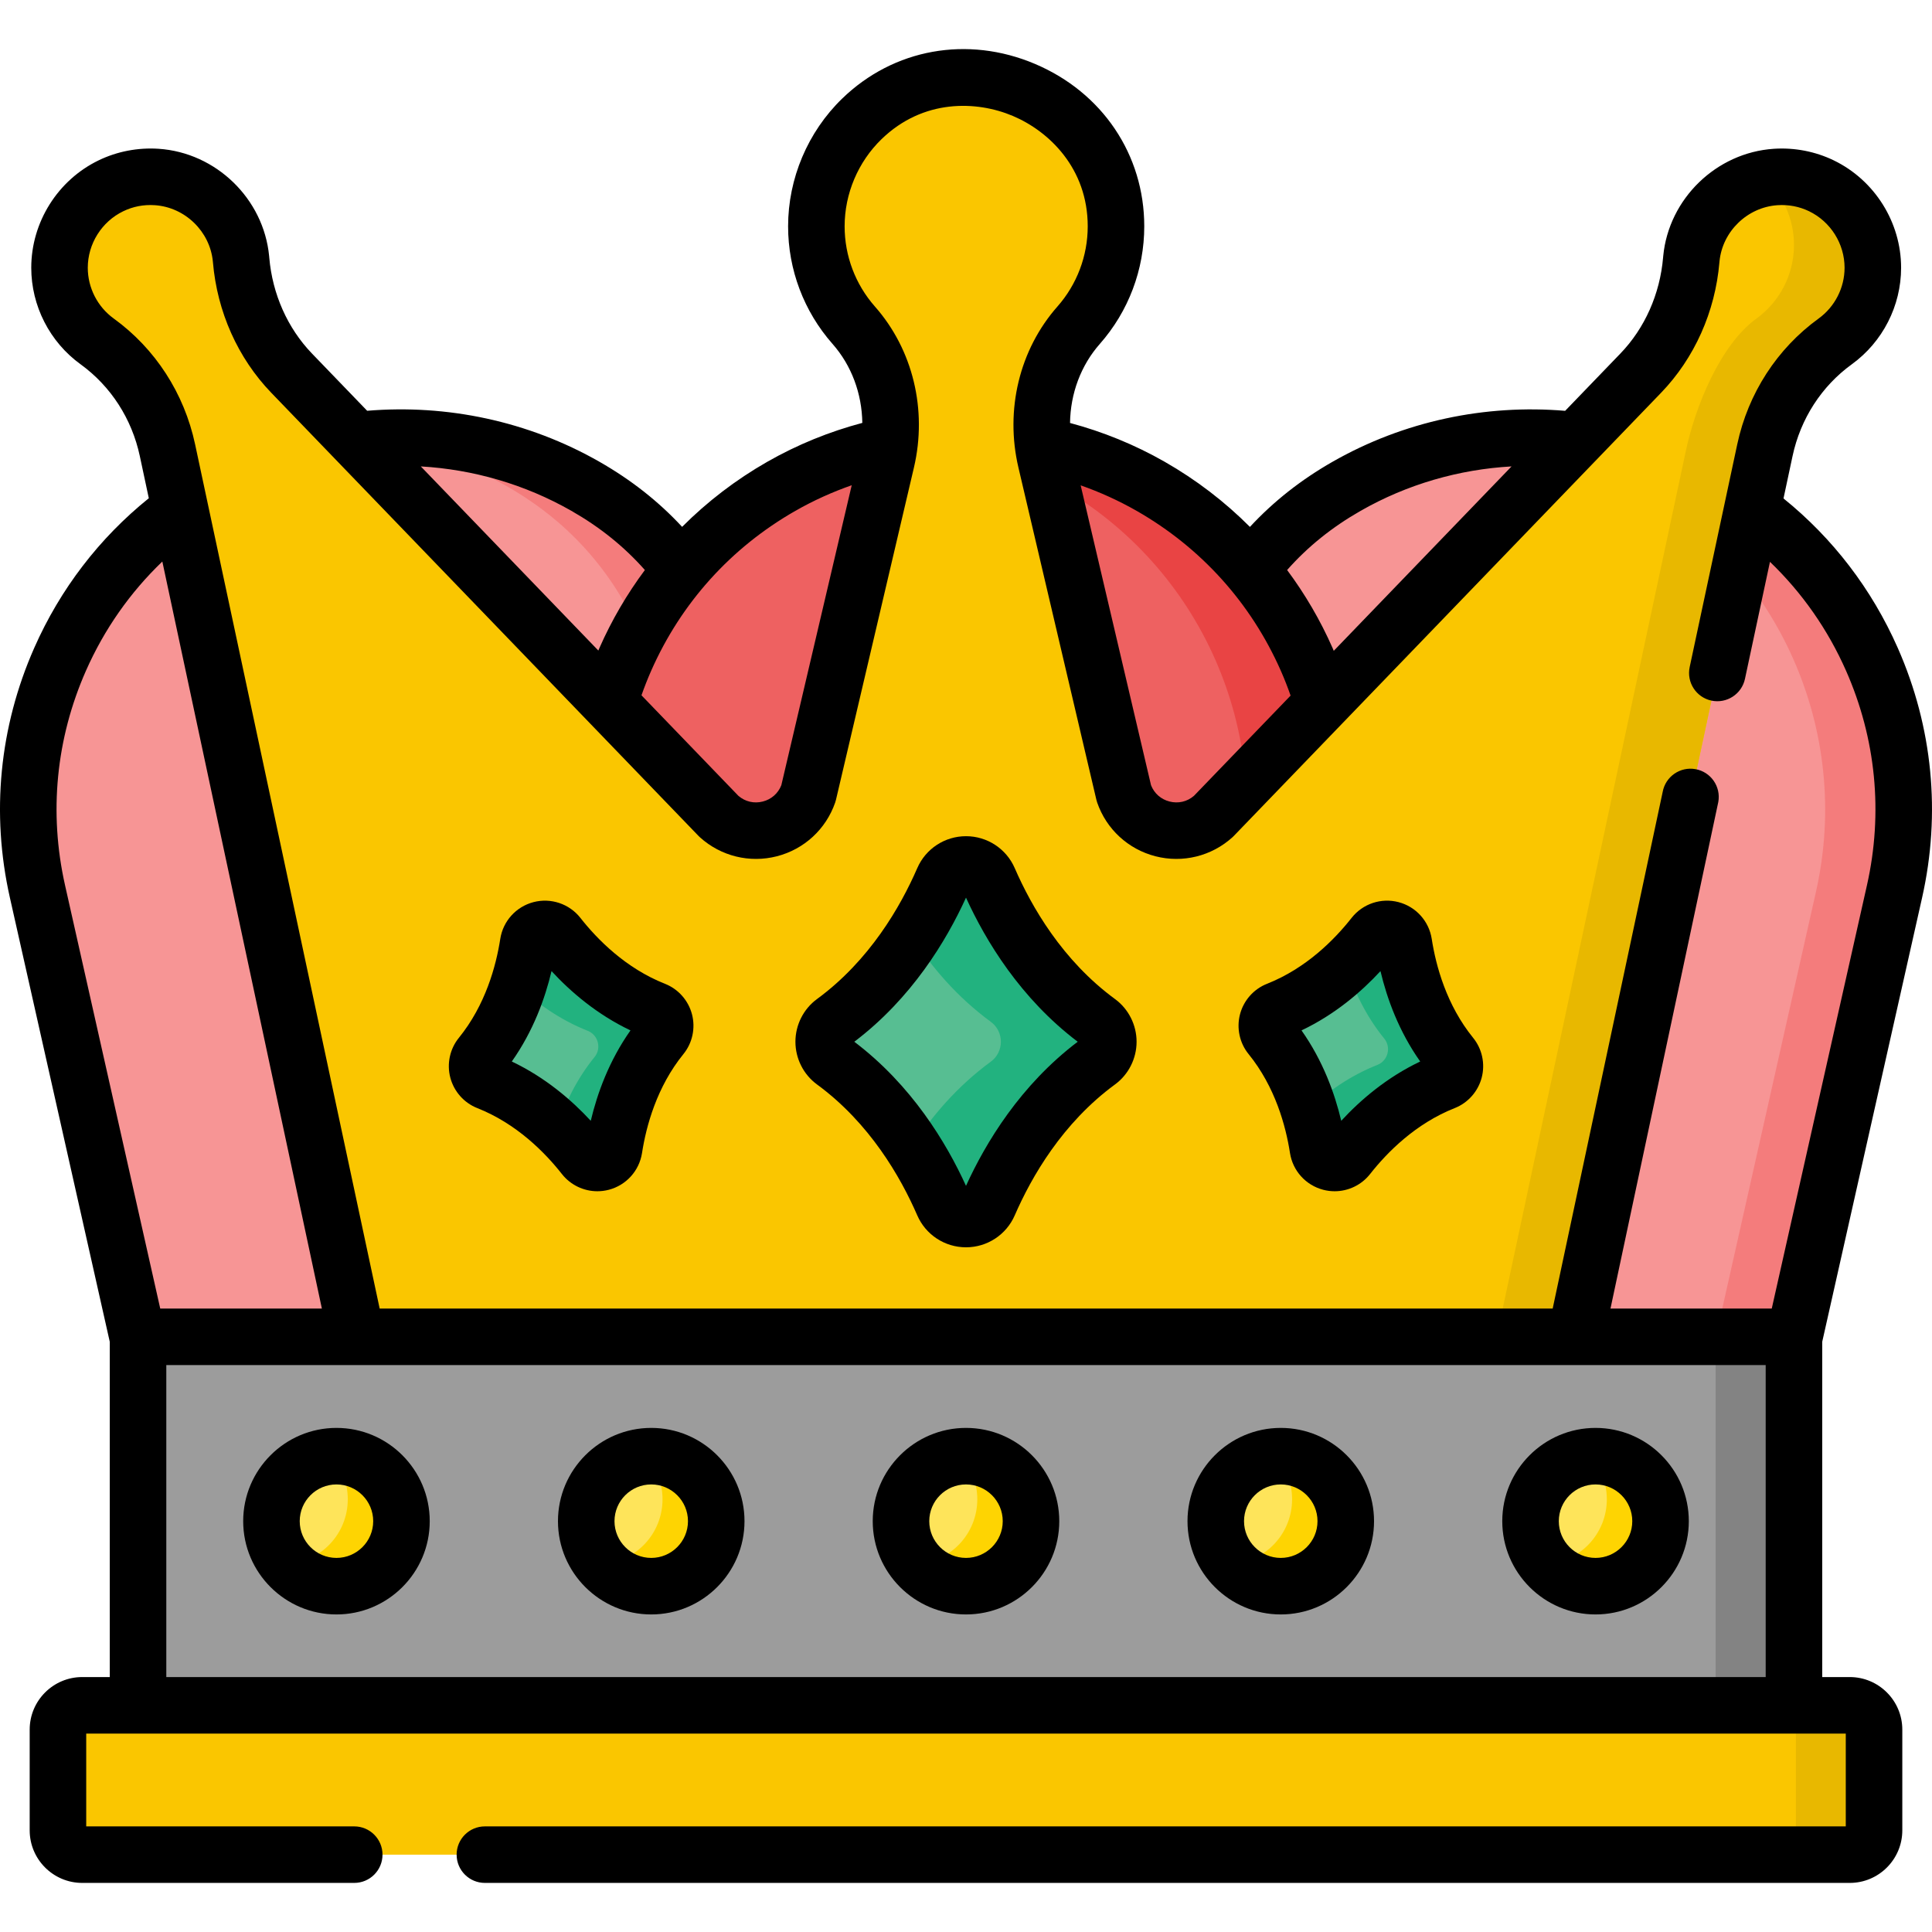 <svg id="Capa_1" enable-background="new 0 0 512 512" height="512" viewBox="0 0 512 512" width="512" xmlns="http://www.w3.org/2000/svg"><g><g><g><path d="m57.284 128.873c-37.657 21.497-56.871 65.055-47.357 107.359l26.544 118.036h69.74 96.284v-118.036c-.715-46.266-9.7-85.862-47.357-107.359-30.321-17.31-67.533-17.31-97.854 0z" fill="#f79595"/></g><g><path d="m454.717 128.873c37.656 21.497 56.87 65.055 47.357 107.359l-26.544 118.036h-69.74-96.284v-118.036c.715-46.266 9.7-85.862 47.357-107.359 30.321-17.31 67.532-17.31 97.854 0z" fill="#f79595"/></g></g><g><g><path d="m202.498 236.23v118.038h-20.798v-118.038c-.718-46.264-9.702-85.864-47.357-107.358-12.042-6.884-25.176-11.023-38.528-12.437 3.452-.364 6.926-.551 10.399-.551 16.877 0 33.765 4.326 48.927 12.988 37.655 21.495 46.639 61.094 47.357 107.358z" fill="#f47c7c"/></g><g><path d="m502.069 236.23-26.538 118.038h-20.798l26.538-118.038c9.515-42.303-9.692-85.864-47.357-107.358-12.032-6.884-25.165-11.023-38.528-12.437 3.452-.364 6.926-.551 10.399-.551 16.888 0 33.776 4.326 48.927 12.988 37.666 21.495 56.873 65.056 47.357 107.358z" fill="#f47c7c"/></g></g><path d="m57.283 128.873h.01z"/><g><path d="m496.642 458.364v26.705c0 3.554-2.881 6.434-6.434 6.434h-468.415c-3.554 0-6.434-2.881-6.434-6.434v-26.705c0-3.553 2.881-6.434 6.434-6.434h468.414c3.554 0 6.435 2.881 6.435 6.434z" fill="#fac600"/></g><g><path d="m496.641 458.361v26.704c0 3.557-2.88 6.437-6.437 6.437h-20.714c3.556 0 6.437-2.88 6.437-6.437v-26.704c0-3.546-2.88-6.426-6.437-6.426h20.715c3.556 0 6.436 2.881 6.436 6.426z" fill="#e8b800"/></g><g><path d="m36.583 354.268h438.834v97.72h-438.834z" fill="#9c9c9c"/></g><g><path d="m454.663 354.268h20.754v97.72h-20.754z" fill="#838383"/></g><g><path d="m207.073 128.873c-37.656 21.497-56.87 65.055-47.357 107.359l26.544 118.036h69.74 69.74l26.544-118.036c9.513-42.304-9.7-85.862-47.357-107.359-30.321-17.31-67.533-17.31-97.854 0z" fill="#ee6161"/></g><g><path d="m352.284 236.23-26.548 118.038h-24.261l26.548-118.038c9.515-42.303-9.702-85.864-47.357-107.358-11.522-6.583-24.042-10.659-36.802-12.24 4.024-.499 8.08-.749 12.136-.749 16.888 0 33.765 4.326 48.927 12.988 37.654 21.496 56.872 65.057 47.357 107.359z" fill="#e94444"/></g><g><path d="m482.683 49.233c-3.627-1.751-7.759-2.621-12.119-2.33-11.638.776-21.208 10.041-22.335 21.65-.01.099-.019.198-.027.297-.959 11.263-5.552 21.906-13.398 30.044l-113.224 117.439c-7.811 7.061-20.295 3.854-23.736-6.096l-20.655-88.034c-2.98-12.699.028-26.235 8.657-36.017 6.164-6.987 9.904-16.163 9.904-26.214 0-34.34-42.551-52.522-67.356-28.468-7.66 7.428-12.05 17.799-12.05 28.468 0 10.051 3.74 19.226 9.904 26.214 8.629 9.782 11.637 23.318 8.657 36.017l-20.655 88.034c-3.441 9.951-15.925 13.157-23.736 6.096l-113.222-117.438c-7.846-8.138-12.439-18.78-13.398-30.044-.008-.099-.017-.198-.027-.297-1.127-11.609-10.697-20.874-22.335-21.65-4.36-.291-8.492.579-12.119 2.33-8.071 3.896-13.639 12.158-13.639 21.72 0 8.034 3.931 15.146 9.973 19.524 9.577 6.939 16.16 17.258 18.63 28.823l50.181 234.967h322.98l50.181-234.967c2.47-11.566 9.053-21.885 18.63-28.823 6.043-4.378 9.973-11.491 9.973-19.524 0-9.563-5.568-17.825-13.639-21.721z" fill="#fac600"/></g><g><path d="m496.325 70.955c0 8.029-3.935 15.14-9.977 19.524-9.577 6.941-16.159 17.257-18.626 28.822l-50.184 234.962h-20.903l50.174-234.962c2.477-11.565 9.058-27.913 18.636-34.854 6.042-4.374 9.977-11.495 9.977-19.524 0-6.971-2.966-13.253-7.7-17.647.929-.18 1.878-.31 2.846-.37 4.354-.289 8.489.579 12.114 2.327 8.07 3.895 13.643 12.154 13.643 21.722z" fill="#e8b800"/></g><g><path d="m249.954 233.05c-5.101 11.739-14.041 26.775-29.019 37.755-3.533 2.59-3.533 7.948 0 10.538 14.978 10.981 23.918 26.017 29.019 37.755 2.294 5.279 9.798 5.279 12.092 0 5.101-11.738 14.041-26.775 29.019-37.755 3.533-2.59 3.533-7.948 0-10.538-14.978-10.981-23.918-26.017-29.019-37.755-2.294-5.279-9.798-5.279-12.092 0z" fill="#57be92"/></g><g><path d="m291.064 281.339c-14.98 10.986-23.919 26.026-29.022 37.76-2.287 5.283-9.797 5.283-12.084 0-2.057-4.734-4.734-10.007-8.189-15.33 5.093-7.88 11.884-15.879 20.823-22.431 3.535-2.586 3.535-7.94 0-10.536-8.938-6.551-15.729-14.551-20.823-22.431 3.455-5.313 6.132-10.586 8.189-15.32 2.287-5.283 9.797-5.283 12.084 0 5.103 11.735 14.042 26.775 29.022 37.75 3.535 2.598 3.535 7.951 0 10.538z" fill="#22b27f"/></g><g><g><path d="m139.979 249.963c-1.33 8.59-4.615 20.009-12.565 29.802-1.875 2.31-.953 5.83 1.814 6.924 11.731 4.635 20.194 12.975 25.566 19.809 2.416 3.073 7.346 1.781 7.945-2.082 1.33-8.59 4.615-20.009 12.565-29.802 1.875-2.31.953-5.83-1.814-6.924-11.731-4.635-20.194-12.975-25.566-19.809-2.416-3.073-7.347-1.781-7.945 2.082z" fill="#57be92"/></g><g><path d="m372.021 249.963c1.33 8.59 4.615 20.009 12.565 29.802 1.875 2.31.953 5.83-1.815 6.924-11.731 4.635-20.194 12.975-25.566 19.809-2.416 3.073-7.346 1.781-7.945-2.082-1.33-8.59-4.615-20.009-12.565-29.802-1.875-2.31-.953-5.83 1.814-6.924 11.731-4.635 20.194-12.975 25.566-19.809 2.418-3.073 7.348-1.781 7.946 2.082z" fill="#57be92"/></g></g><g><g><path d="m175.306 274.617c-7.95 9.787-11.235 21.202-12.564 29.801-.599 3.855-5.533 5.153-7.95 2.077-1.957-2.486-4.324-5.183-7.111-7.82 1.987-6.122 5.083-12.643 9.897-18.566 1.878-2.317.949-5.832-1.818-6.931-7.46-2.946-13.592-7.39-18.456-11.984 1.318-4.005 2.147-7.84 2.676-11.235.599-3.865 5.523-5.153 7.94-2.077 5.373 6.831 13.832 15.17 25.566 19.804 2.769 1.099 3.698 4.615 1.82 6.931z" fill="#22b27f"/></g><g><path d="m382.774 286.692c-11.735 4.634-20.193 12.973-25.566 19.804-2.417 3.076-7.35 1.778-7.95-2.077-.489-3.176-1.248-6.751-2.417-10.476 4.824-4.514 10.876-8.848 18.206-11.745 2.766-1.099 3.685-4.614 1.818-6.931-5.013-6.162-8.169-12.983-10.147-19.325 2.896-2.716 5.343-5.493 7.36-8.059 2.417-3.076 7.34-1.788 7.94 2.077 1.338 8.589 4.614 20.014 12.573 29.801 1.868 2.317.949 5.832-1.817 6.931z" fill="#22b27f"/></g></g><g><g><circle cx="89.166" cy="403.128" fill="#fee45a" r="17.227"/></g><g><circle cx="172.583" cy="403.128" fill="#fee45a" r="17.227"/></g><g><circle cx="256" cy="403.128" fill="#fee45a" r="17.227"/></g><g><circle cx="339.417" cy="403.128" fill="#fee45a" r="17.227"/></g><g><circle cx="422.834" cy="403.128" fill="#fee45a" r="17.227"/></g></g><g><g><path d="m106.396 403.129c0 9.517-7.72 17.227-17.227 17.227-5.153 0-9.787-2.267-12.943-5.852 8.908-.659 15.939-8.089 15.939-17.177 0-4.364-1.618-8.349-4.294-11.375.429-.03.859-.05 1.298-.05 9.508 0 17.227 7.709 17.227 17.227z" fill="#fed402"/></g><g><path d="m189.807 403.129c0 9.517-7.71 17.227-17.227 17.227-5.153 0-9.777-2.267-12.933-5.852 8.908-.659 15.929-8.099 15.929-17.177 0-4.364-1.618-8.349-4.284-11.375.429-.03.859-.05 1.288-.05 9.517 0 17.227 7.709 17.227 17.227z" fill="#fed402"/></g><g><path d="m273.227 403.129c0 9.517-7.71 17.227-17.227 17.227-5.153 0-9.787-2.267-12.933-5.852 8.908-.659 15.929-8.099 15.929-17.177 0-4.364-1.618-8.349-4.284-11.375.429-.03.859-.05 1.288-.05 9.518 0 17.227 7.709 17.227 17.227z" fill="#fed402"/></g><g><path d="m356.648 403.129c0 9.517-7.72 17.227-17.227 17.227-5.153 0-9.787-2.267-12.943-5.852 8.908-.659 15.939-8.089 15.939-17.177 0-4.364-1.618-8.349-4.294-11.375.429-.03.859-.05 1.298-.05 9.507 0 17.227 7.709 17.227 17.227z" fill="#fed402"/></g><g><path d="m440.058 403.129c0 9.517-7.71 17.227-17.227 17.227-5.153 0-9.777-2.267-12.933-5.852 8.908-.659 15.929-8.099 15.929-17.177 0-4.364-1.618-8.349-4.284-11.375.429-.03.859-.05 1.288-.05 9.518 0 17.227 7.709 17.227 17.227z" fill="#fed402"/></g></g><g><path d="m295.494 264.764c-13.948-10.225-22.152-24.514-26.578-34.7-2.234-5.142-7.304-8.464-12.916-8.464s-10.681 3.323-12.916 8.464c-4.427 10.186-12.631 24.475-26.578 34.7-3.576 2.622-5.711 6.85-5.711 11.31s2.135 8.689 5.711 11.31c13.948 10.225 22.152 24.514 26.578 34.7 2.234 5.142 7.304 8.464 12.916 8.464s10.681-3.323 12.916-8.464c4.427-10.186 12.631-24.475 26.578-34.7 3.576-2.622 5.711-6.85 5.711-11.31s-2.134-8.689-5.711-11.31zm-39.494 49.498c-5.223-11.462-14.422-26.689-29.602-38.188 15.182-11.5 24.379-26.725 29.602-38.188 5.223 11.463 14.422 26.689 29.602 38.188-15.182 11.501-24.378 26.725-29.602 38.188z"/><path d="m176.243 260.723c-10.424-4.119-17.952-11.775-22.431-17.471-2.944-3.746-7.832-5.381-12.44-4.177-4.613 1.208-8.065 5.031-8.795 9.741 0 0 0 0-.001.001-1.109 7.161-3.914 17.525-10.977 26.226-2.379 2.93-3.226 6.869-2.265 10.537.961 3.669 3.63 6.687 7.141 8.074 10.424 4.119 17.952 11.775 22.431 17.471 2.302 2.928 5.787 4.569 9.403 4.569 1.01 0 2.031-.129 3.037-.392 4.613-1.208 8.066-5.031 8.796-9.742 1.109-7.161 3.914-17.525 10.977-26.226 2.379-2.93 3.226-6.869 2.265-10.537s-3.631-6.686-7.141-8.074zm-19.685 36.303c-5.068-5.491-12.035-11.489-20.926-15.716 5.675-8.045 8.805-16.688 10.527-23.959 5.068 5.491 12.035 11.489 20.926 15.716-5.675 8.045-8.804 16.69-10.527 23.959z"/><path d="m379.424 248.817c-.001-.001-.001-.001 0 0-.731-4.711-4.183-8.534-8.796-9.742-4.61-1.208-9.495.431-12.439 4.176-4.479 5.698-12.008 13.354-22.432 17.472-3.511 1.388-6.18 4.405-7.141 8.074-.962 3.668-.114 7.607 2.264 10.536 7.064 8.702 9.869 19.066 10.979 26.228.73 4.71 4.182 8.533 8.795 9.741 1.008.264 2.027.392 3.037.392 3.615 0 7.101-1.641 9.402-4.568 4.479-5.698 12.008-13.354 22.432-17.472 3.511-1.388 6.18-4.405 7.141-8.074.962-3.668.114-7.607-2.264-10.536-7.064-8.702-9.869-19.066-10.978-26.227zm-23.982 48.209c-1.722-7.27-4.852-15.914-10.527-23.959 8.891-4.227 15.858-10.225 20.926-15.716 1.722 7.27 4.852 15.914 10.527 23.959-8.891 4.227-15.859 10.225-20.926 15.716z"/><path d="m509.381 237.875c5.022-22.332 2.793-45.205-6.445-66.148-6.895-15.631-17.229-29.09-30.29-39.634l2.398-11.228c2.11-9.878 7.685-18.516 15.698-24.322 8.184-5.928 13.07-15.494 13.07-25.59 0-12.051-7.016-23.223-17.874-28.466-4.902-2.365-10.388-3.42-15.873-3.057-15.226 1.015-27.819 13.225-29.291 28.393l-.036.393c-.827 9.713-4.849 18.761-11.327 25.48l-14.631 15.176c-21.141-1.781-42.721 2.699-61.633 13.496-8.416 4.804-15.682 10.548-21.906 17.265-6.658-6.675-14.225-12.484-22.601-17.265-7.96-4.544-16.395-7.964-25.07-10.276.105-7.767 2.843-15.225 7.893-20.95 7.595-8.61 11.777-19.678 11.777-31.168 0-18.985-11.106-35.479-28.985-43.046-17.854-7.556-37.427-4.033-51.075 9.201-9.104 8.827-14.326 21.164-14.326 33.845 0 11.49 4.182 22.558 11.777 31.169 5.045 5.72 7.782 13.17 7.892 20.929-8.707 2.316-17.176 5.736-25.165 10.296-8.371 4.779-15.935 10.584-22.59 17.254-6.223-6.718-13.502-12.449-21.917-17.254-18.887-10.781-40.434-15.269-61.548-13.507l-14.62-15.164c-6.478-6.72-10.5-15.769-11.323-25.431l-.039-.436c-1.473-15.176-14.066-27.385-29.292-28.4-5.484-.362-10.971.691-15.874 3.058-10.857 5.241-17.872 16.415-17.872 28.465 0 10.095 4.885 19.662 13.069 25.589 8.015 5.807 13.591 14.445 15.699 24.323l2.386 11.173c-13.097 10.553-23.465 24.027-30.374 39.689-9.238 20.943-11.467 43.816-6.445 66.148l26.474 117.723v88.842h-7.3c-7.677 0-13.924 6.247-13.924 13.924v26.705c0 7.678 6.247 13.925 13.924 13.925h72.088c4.137 0 7.49-3.353 7.49-7.49s-3.353-7.49-7.49-7.49h-71.031v-24.594h466.302v24.594h-360.651c-4.137 0-7.49 3.353-7.49 7.49s3.353 7.49 7.49 7.49h361.707c7.677 0 13.924-6.247 13.924-13.925v-26.705c0-7.677-6.247-13.924-13.924-13.924h-7.3v-88.842zm-148.805-102.497c12.394-7.076 26.124-10.99 40.002-11.774l-47.118 48.872c-.107-.249-.204-.5-.313-.749-3.266-7.404-7.316-14.312-12.047-20.667 5.47-6.189 11.925-11.372 19.476-15.682zm-59.363 0c17.074 9.747 30.293 24.406 38.228 42.395.955 2.164 1.805 4.356 2.582 6.565l-25.627 26.581c-1.804 1.541-4.146 2.086-6.459 1.491-2.279-.585-4.05-2.152-4.903-4.322l-18.647-79.47c5.094 1.79 10.06 4.039 14.826 6.76zm-90.426 0c4.797-2.739 9.798-4.992 14.927-6.786l-18.653 79.496c-.852 2.17-2.624 3.736-4.903 4.322-2.314.597-4.655.05-6.459-1.491l-25.701-26.658c.771-2.183 1.617-4.349 2.561-6.488 7.935-17.989 21.154-32.648 38.228-42.395zm-59.363 0c7.55 4.31 14.006 9.493 19.474 15.684-4.73 6.354-8.779 13.261-12.045 20.665-.099.224-.191.451-.288.675l-47.046-48.797c13.845.799 27.54 4.713 39.905 11.773zm-134.19 99.211c-4.314-19.181-2.399-38.828 5.535-56.816 4.867-11.033 11.735-20.8 20.251-28.96l42.279 197.965h-42.835zm450.693 209.851h-423.854v-82.683h423.854zm1.609-97.663h-42.739l28.572-134.249c.733-4.071-1.972-7.966-6.044-8.698-4.066-.732-7.965 1.972-8.699 6.044l-29.148 136.903h-310.861l-48.915-229.041c-2.884-13.506-10.541-25.341-21.561-33.324-4.307-3.12-6.878-8.151-6.878-13.459 0-6.338 3.692-12.215 9.405-14.974 2.609-1.26 5.42-1.801 8.365-1.602 7.994.533 14.606 6.939 15.38 14.921l.018.188c1.117 13.129 6.61 25.42 15.468 34.608l113.224 117.438c.119.123.242.242.37.357 5.538 5.006 13.16 6.888 20.393 5.03 7.231-1.857 13.004-7.179 15.444-14.234.084-.242.155-.488.214-.737l20.656-88.033c3.594-15.318-.269-31.274-10.332-42.682-5.18-5.871-8.031-13.422-8.031-21.259 0-8.652 3.563-17.068 9.773-23.091 11.06-10.724 25.231-10.215 34.808-6.16 9.593 4.06 19.844 13.877 19.844 29.251 0 7.837-2.852 15.388-8.03 21.258-10.064 11.409-13.927 27.365-10.333 42.683l20.656 88.033c.059.25.13.495.214.737 2.439 7.056 8.214 12.377 15.445 14.234 7.229 1.857 14.854-.022 20.393-5.03.127-.115.25-.234.369-.357l113.224-117.438c8.857-9.187 14.35-21.478 15.466-34.584l.021-.232c.772-7.961 7.384-14.367 15.378-14.9 2.938-.195 5.755.342 8.364 1.601 5.714 2.758 9.406 8.636 9.406 14.975 0 5.308-2.571 10.339-6.878 13.459-11.018 7.983-18.675 19.818-21.561 33.324l-12.609 59.042c-.863 4.045 1.715 8.026 5.761 8.89 4.042.858 8.025-1.715 8.89-5.761l6.624-31.014c8.479 8.144 15.321 17.882 20.172 28.88 7.934 17.988 9.848 37.635 5.535 56.816z"/><path d="m89.166 427.845c13.629 0 24.717-11.088 24.717-24.717 0-13.63-11.088-24.718-24.717-24.718-13.63 0-24.718 11.088-24.718 24.718.001 13.629 11.089 24.717 24.718 24.717zm0-34.454c5.369 0 9.736 4.368 9.736 9.737s-4.367 9.736-9.736 9.736-9.737-4.367-9.737-9.736 4.368-9.737 9.737-9.737z"/><path d="m172.583 427.845c13.629 0 24.717-11.088 24.717-24.717 0-13.63-11.088-24.718-24.717-24.718s-24.717 11.088-24.717 24.718c.001 13.629 11.089 24.717 24.717 24.717zm0-34.454c5.369 0 9.736 4.368 9.736 9.737s-4.367 9.736-9.736 9.736-9.736-4.367-9.736-9.736 4.367-9.737 9.736-9.737z"/><path d="m256 427.845c13.629 0 24.717-11.088 24.717-24.717 0-13.63-11.088-24.718-24.717-24.718s-24.717 11.088-24.717 24.718c.001 13.629 11.088 24.717 24.717 24.717zm0-34.454c5.369 0 9.736 4.368 9.736 9.737s-4.367 9.736-9.736 9.736-9.736-4.367-9.736-9.736 4.367-9.737 9.736-9.737z"/><path d="m339.417 427.845c13.629 0 24.717-11.088 24.717-24.717 0-13.63-11.088-24.718-24.717-24.718s-24.717 11.088-24.717 24.718c0 13.629 11.088 24.717 24.717 24.717zm0-34.454c5.369 0 9.736 4.368 9.736 9.737s-4.367 9.736-9.736 9.736-9.736-4.367-9.736-9.736 4.367-9.737 9.736-9.737z"/><path d="m422.834 427.845c13.63 0 24.718-11.088 24.718-24.717 0-13.63-11.088-24.718-24.718-24.718-13.629 0-24.717 11.088-24.717 24.718 0 13.629 11.088 24.717 24.717 24.717zm0-34.454c5.369 0 9.737 4.368 9.737 9.737s-4.368 9.736-9.737 9.736-9.736-4.367-9.736-9.736 4.367-9.737 9.736-9.737z"/></g></g></svg>
